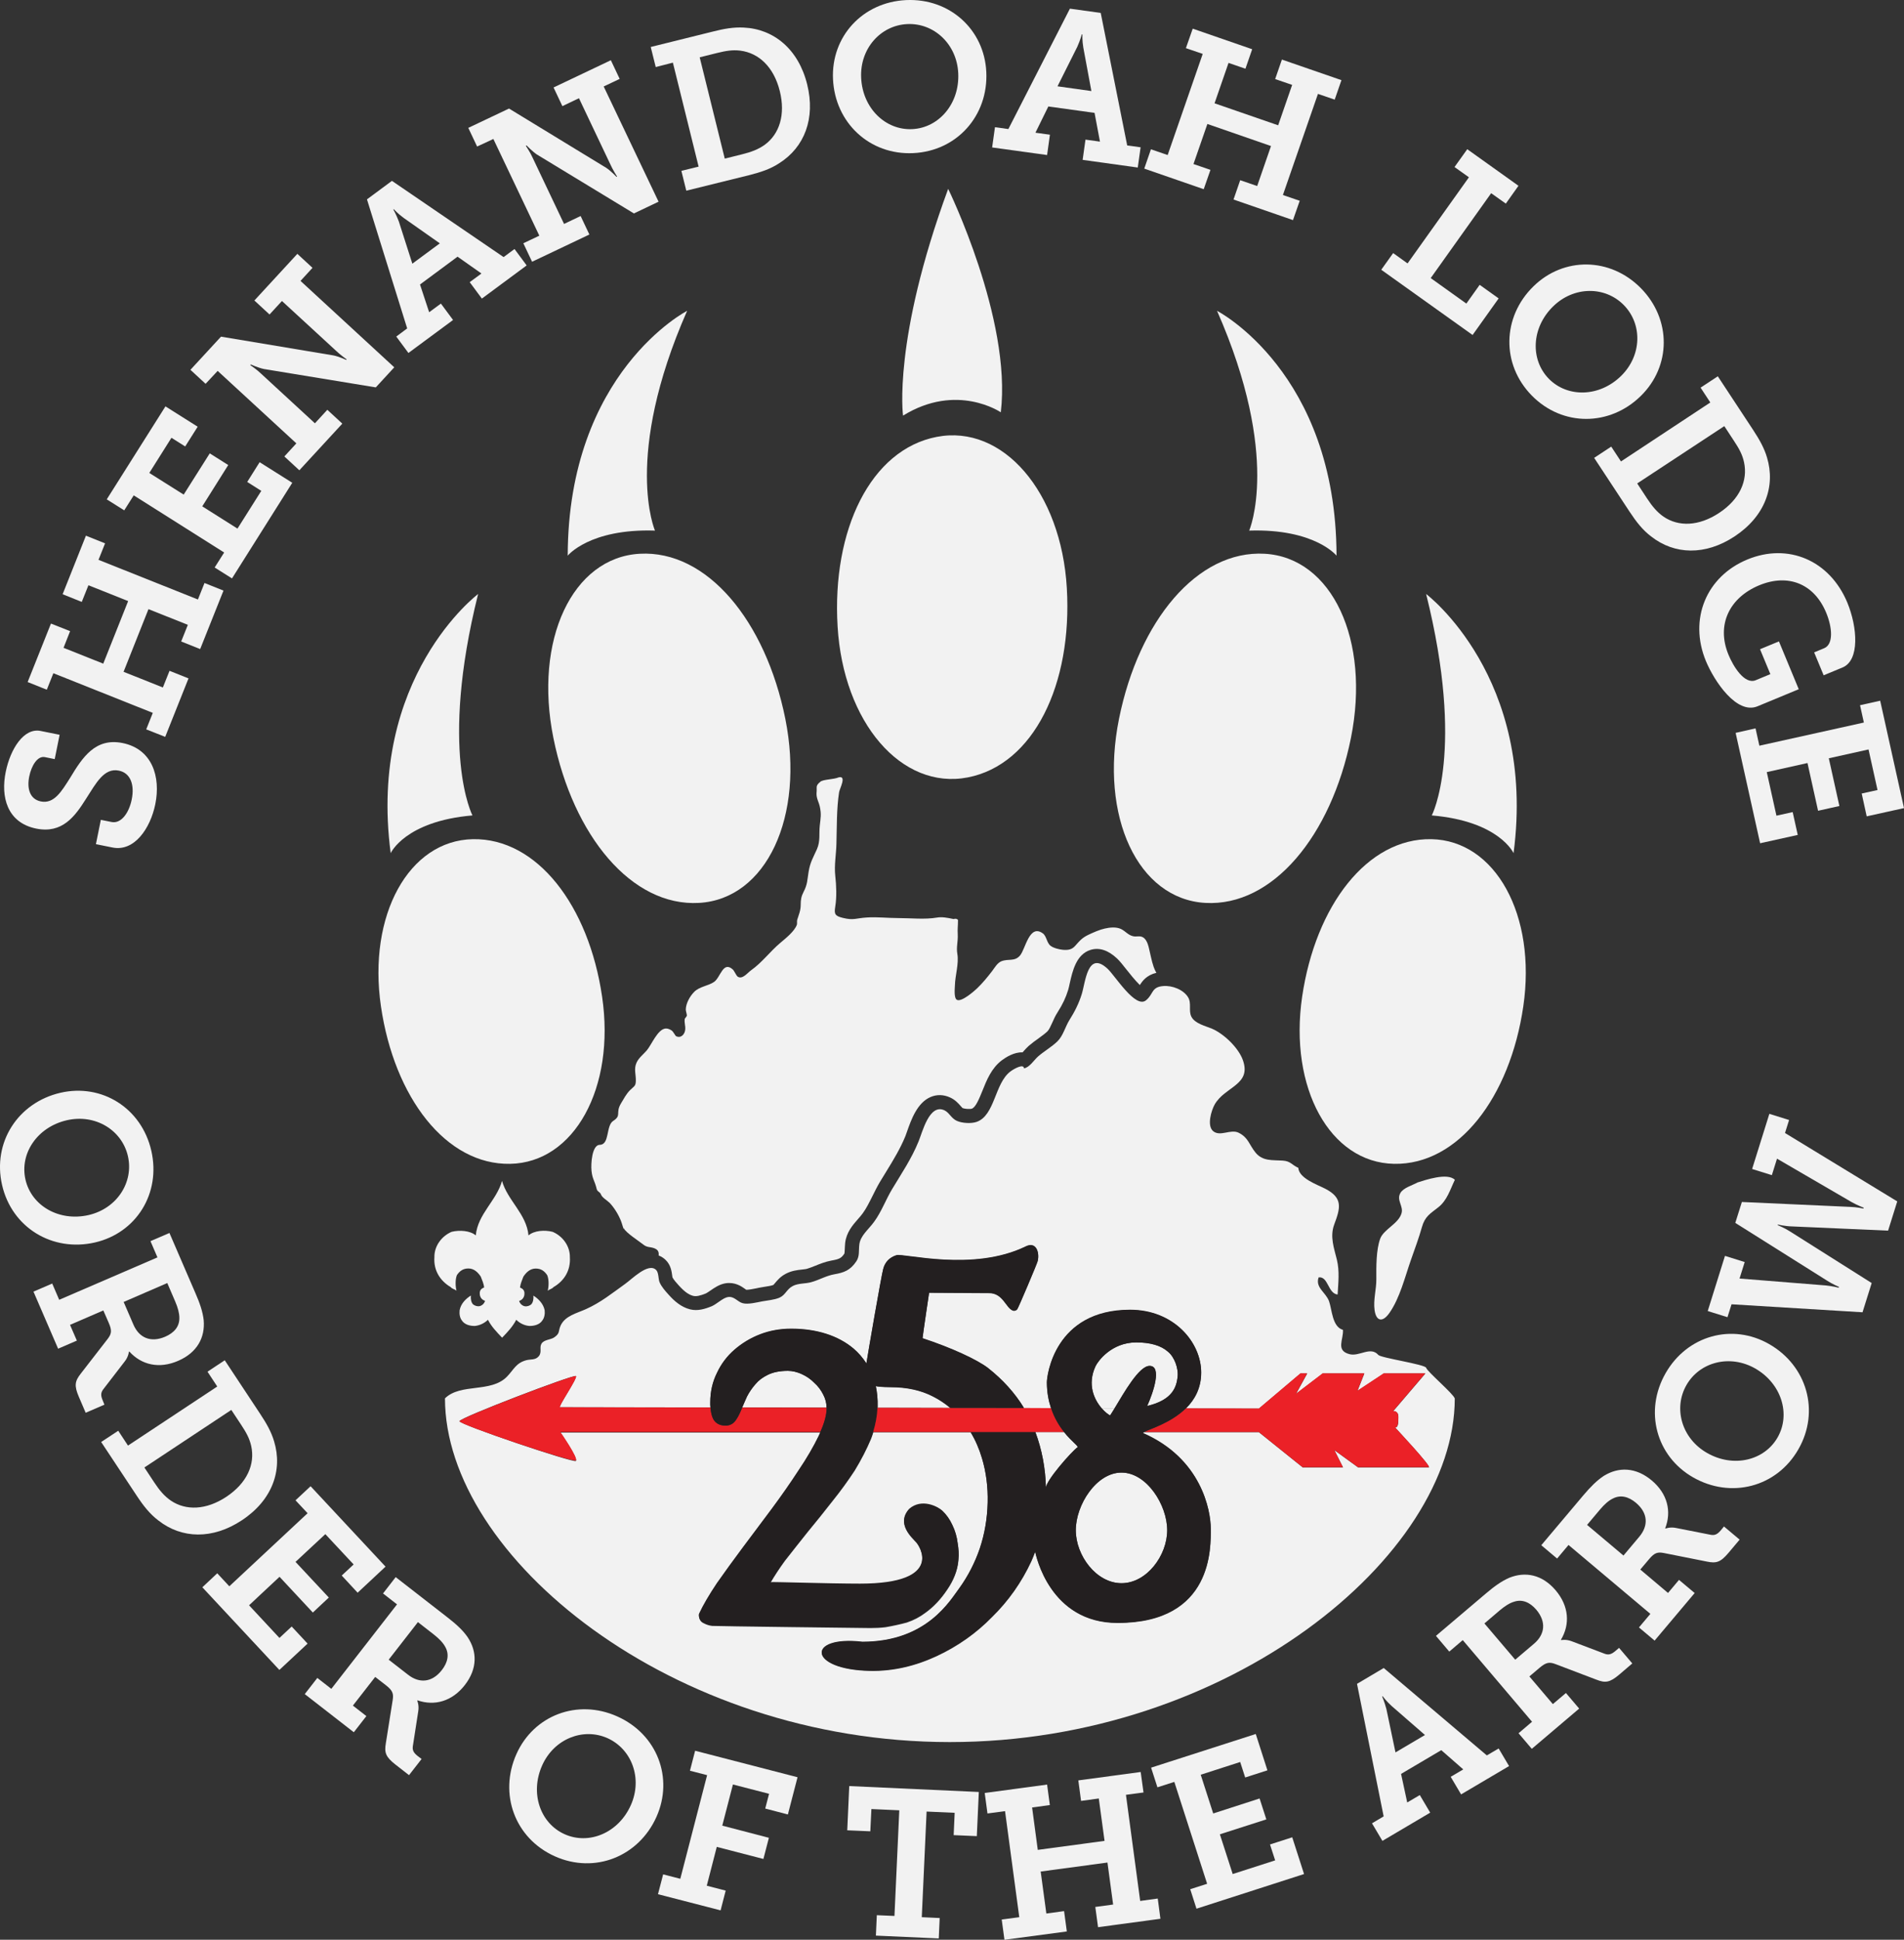 <?xml version="1.0" encoding="utf-8"?>
<!-- Generator: Adobe Illustrator 27.2.0, SVG Export Plug-In . SVG Version: 6.00 Build 0)  -->
<svg version="1.1" id="Layer_1" xmlns="http://www.w3.org/2000/svg" xmlns:xlink="http://www.w3.org/1999/xlink" x="0px" y="0px"
	 viewBox="0 0 228.66 232.84" style="enable-background:new 0 0 228.66 232.84;" xml:space="preserve">
<rect x="0" y="0" width="228.66" height="232.84" fill="#333333" stroke="none"/>
<style type="text/css">
	.st0{fill:#F2F2F2;}
	.st1{fill:#F2F2F2;stroke:#000000;stroke-width:0;stroke-linecap:round;stroke-linejoin:round;}
	.st2{fill:#EB2127;}
	.st3{fill:#231F20;}
</style>
<g>
	<path class="st0" d="M4.35,99.46c3.12,0.63,4.64-1.44,5.99-3.59c1.19-1.85,2.16-3.73,3.93-3.37c1.4,0.28,1.91,1.69,1.55,3.46
		c-0.33,1.64-1.28,2.93-2.41,2.71l-1.3-0.26l-0.59,2.92l1.99,0.4c2.63,0.53,4.55-2.3,5.14-5.2c0.67-3.29-0.37-6.62-3.93-7.34
		c-3.27-0.66-4.82,1.73-6.28,4.15c-1.06,1.68-1.95,3.18-3.54,2.86c-1.33-0.27-1.68-1.57-1.39-2.99c0.26-1.3,0.99-2.51,1.88-2.33
		l1.18,0.24l0.59-2.92l-2.28-0.46c-2.01-0.41-3.63,2.15-4.19,4.9C0.07,95.63,0.84,98.75,4.35,99.46z"/>
	<polygon class="st0" points="6.41,80.81 18.35,85.57 17.56,87.55 19.84,88.45 22.64,81.43 20.36,80.52 19.56,82.52 14.84,80.64 
		17.83,73.12 22.56,75 21.76,77 24.04,77.91 26.84,70.89 24.56,69.98 23.77,71.96 11.83,67.2 12.62,65.22 10.32,64.3 7.52,71.33 
		9.82,72.25 10.62,70.25 15.39,72.15 12.4,79.66 7.63,77.76 8.42,75.76 6.12,74.85 3.32,81.87 5.62,82.79 	"/>
	<polygon class="st0" points="16.06,59.46 26.92,66.32 25.78,68.12 27.86,69.43 35.1,57.95 31.18,55.48 29.69,57.85 31.38,58.92 
		28.52,63.45 24.29,60.78 27.41,55.82 25.19,54.42 22.06,59.37 17.93,56.77 20.59,52.55 22.24,53.59 23.74,51.22 19.87,48.78 
		12.82,59.94 14.92,61.26 	"/>
	<path class="st0" d="M26.14,44.52l9.45,8.7l-1.44,1.57l1.8,1.66l5.16-5.6l-1.8-1.66l-1.49,1.62l-6.47-5.96
		c-0.46-0.46-1.3-1.03-1.3-1.03l0.07-0.07c0,0,0.87,0.39,1.55,0.54l13.46,2.21l2.22-2.41L36.09,33.72l1.44-1.57l-1.82-1.68
		l-5.16,5.6l1.82,1.68l1.49-1.62l6.47,5.95c0.46,0.46,1.3,1.06,1.3,1.06l-0.05,0.06c0,0-0.89-0.41-1.55-0.54l-13.49-2.25l-3.67,3.98
		l1.82,1.68L26.14,44.52z"/>
	<path class="st0" d="M47.59,40.4l1.46,1.97l5.36-3.96l-1.46-1.97l-1.41,1.04l-1.1-3.33l4.51-3.34l2.87,2.02l-1.41,1.04l1.46,1.97
		l5.38-3.98l-1.46-1.97l-1.31,0.97l-13.41-9.15l-3,2.22l4.83,15.49L47.59,40.4z M47.9,26.59c-0.32-0.85-0.66-1.44-0.66-1.44
		l0.06-0.04c0,0,0.44,0.51,1.18,1.05l4.34,3.05l-3.3,2.44L47.9,26.59z"/>
	<path class="st0" d="M59.25,16.68l5.52,11.61l-1.92,0.91l1.05,2.22l6.88-3.27l-1.05-2.22l-1.99,0.95l-3.77-7.94
		c-0.26-0.6-0.82-1.44-0.82-1.44l0.09-0.04c0,0,0.66,0.69,1.23,1.08l11.66,7.08l2.96-1.41L72.5,10.38l1.92-0.91l-1.06-2.24
		l-6.88,3.27l1.06,2.24l1.99-0.95l3.77,7.94c0.26,0.6,0.81,1.47,0.81,1.47l-0.07,0.03c0,0-0.67-0.71-1.23-1.08l-11.68-7.12
		l-4.89,2.32l1.06,2.24L59.25,16.68z"/>
	<path class="st0" d="M80.81,7.52L83.9,20l-2.07,0.51l0.59,2.38l7.49-1.85c1.43-0.36,2.63-0.75,3.69-1.46
		c3.01-1.91,4.35-5.36,3.34-9.44c-1.05-4.25-4.03-6.67-7.63-6.83c-1.2-0.06-2.32,0.13-3.7,0.48l-7.46,1.85l0.6,2.41L80.81,7.52z
		 M86.12,6.36c1.02-0.25,1.84-0.4,2.79-0.28c2.21,0.28,4.02,1.95,4.74,4.86c0.7,2.82-0.04,5.15-1.81,6.44
		c-0.77,0.55-1.62,0.87-2.71,1.14l-2.09,0.52L84.03,6.88L86.12,6.36z"/>
	<path class="st0" d="M109.68,18.38c5.26-0.25,9.02-4.51,8.77-9.74c-0.24-5.08-4.38-8.87-9.63-8.63c-5.26,0.25-9.02,4.41-8.78,9.49
		C100.28,14.73,104.43,18.63,109.68,18.38z M108.96,2.89c3.2-0.15,5.96,2.4,6.12,5.91c0.17,3.65-2.33,6.55-5.53,6.7
		c-3.2,0.15-5.96-2.5-6.13-6.16C103.25,5.84,105.75,3.04,108.96,2.89z"/>
	<path class="st0" d="M126.09,16.17l-1.74-0.24l1.55-3.15l5.55,0.77L132.1,17l-1.74-0.24l-0.34,2.43l6.62,0.92l0.34-2.43l-1.61-0.22
		l-3.18-15.91l-3.7-0.51l-7.39,14.45l-1.61-0.22l-0.34,2.43l6.6,0.91L126.09,16.17z M129.38,5.61c0.37-0.83,0.54-1.49,0.54-1.49
		l0.07,0.01c0,0-0.04,0.68,0.11,1.58l0.97,5.22L127,10.36L129.38,5.61z"/>
	<polygon class="st0" points="145.37,20.39 143.33,19.69 145,14.88 152.64,17.53 150.98,22.33 148.94,21.63 148.14,23.95 
		155.28,26.42 156.09,24.1 154.07,23.41 158.28,11.27 160.29,11.96 161.1,9.62 153.95,7.15 153.14,9.49 155.18,10.19 153.5,15.04 
		145.86,12.4 147.54,7.55 149.57,8.25 150.38,5.91 143.24,3.44 142.42,5.78 144.44,6.47 140.23,18.61 138.22,17.92 137.42,20.24 
		144.56,22.71 	"/>
	<polygon class="st0" points="179.98,35.82 177.7,34.19 176.1,36.44 171.82,33.38 179.08,23.19 180.84,24.44 182.36,22.3 
		176.21,17.91 174.68,20.05 176.41,21.28 169.04,31.62 167.31,30.38 165.88,32.38 176.85,40.21 	"/>
	<path class="st0" d="M183.96,47.48c3.69,3.75,9.37,3.71,13.1,0.04c3.63-3.56,3.69-9.17,0.01-12.92c-3.69-3.75-9.3-3.78-12.92-0.22
		C180.41,38.04,180.27,43.72,183.96,47.48z M186.51,36.79c2.5-2.46,6.25-2.46,8.5-0.17c2.25,2.29,2.18,6.04-0.32,8.5
		c-2.61,2.56-6.43,2.63-8.68,0.35C183.76,43.17,183.9,39.35,186.51,36.79z"/>
	<path class="st0" d="M194.67,55.39l-1.17-1.78l-2.05,1.35l4.24,6.44c0.81,1.23,1.58,2.22,2.6,2.99c2.8,2.2,6.5,2.32,10.02,0
		c3.66-2.41,4.94-6.01,3.9-9.47c-0.34-1.15-0.9-2.14-1.68-3.33l-4.23-6.42l-2.07,1.36l1.17,1.78L194.67,55.39z M207.08,51.15
		l1.18,1.8c0.58,0.88,0.99,1.6,1.19,2.54c0.47,2.18-0.5,4.44-3.01,6.09c-2.43,1.6-4.86,1.67-6.67,0.43
		c-0.77-0.54-1.35-1.24-1.97-2.18l-1.18-1.8L207.08,51.15z"/>
	<path class="st0" d="M204.87,79.35c1.01,2.43,3.7,6.46,6.2,5.43l4.95-2.05l-2.38-5.74l-2.27,0.94l1.24,2.99l-1.76,0.73
		c-1.37,0.56-2.73-1.74-3.27-3.06c-1.5-3.63,0.16-6.87,3.68-8.33c3.49-1.45,6.62-0.19,8.06,3.3c0.73,1.76,0.89,3.78-0.25,4.25
		l-1.2,0.5l1.14,2.75l2.27-0.94c2.08-0.86,1.79-4.83,0.58-7.77c-2.12-5.11-7.13-7.21-12.01-5.19
		C204.94,69.18,202.78,74.3,204.87,79.35z"/>
	<polygon class="st0" points="211.29,89.51 210.83,87.43 208.44,87.97 211.38,101.22 215.9,100.22 215.29,97.48 213.34,97.91 
		212.18,92.68 217.07,91.59 218.34,97.32 220.9,96.75 219.63,91.02 224.4,89.96 225.48,94.83 223.58,95.25 224.18,97.99 228.66,97 
		225.8,84.11 223.38,84.65 223.84,86.73 	"/>
	<path class="st0" d="M11.4,149.14c4.96-1.14,7.95-5.89,6.77-11.02c-1.18-5.13-5.95-8.09-10.91-6.95c-5.1,1.18-8.19,5.95-7.01,11.08
		C1.43,147.37,6.3,150.31,11.4,149.14z M3.06,141.6c-0.72-3.12,1.4-6.31,4.96-7.13c3.42-0.79,6.62,1.17,7.34,4.3
		c0.72,3.12-1.3,6.29-4.72,7.08C7.08,146.66,3.78,144.73,3.06,141.6z"/>
	<path class="st0" d="M12.34,168.11c-0.24-0.55-0.26-0.92,0.05-1.33l2.59-3.36c0.46-0.58,0.5-1.17,0.5-1.17l0.05-0.02
		c1.46,1.61,3.58,2.11,5.86,1.12c2.3-0.99,3.26-2.82,3.07-4.9c-0.12-1.04-0.48-2.06-1-3.25l-3.11-7.2l-2.28,0.98l0.84,1.95
		l-11.8,5.09l-0.84-1.95l-2.25,0.97l2.96,6.85l2.25-0.97l-0.82-1.89l4-1.73l0.65,1.49c0.41,0.94,0.33,1.33-0.14,1.94l-3.21,4.14
		c-0.72,0.91-0.82,1.45-0.24,2.8l0.82,1.91l2.25-0.97L12.34,168.11z M20.09,154.01l0.95,2.21c0.33,0.76,0.5,1.42,0.5,1.97
		c0.02,1.06-0.64,1.8-1.7,2.26c-1.75,0.75-3.14,0.13-3.82-1.46l-1.17-2.71L20.09,154.01z"/>
	<path class="st0" d="M32.92,173.02c-0.34-1.15-0.9-2.14-1.69-3.33l-4.24-6.41l-2.07,1.37l1.17,1.78l-10.72,7.09l-1.17-1.78
		l-2.05,1.35l4.26,6.43c0.81,1.23,1.59,2.22,2.61,2.99c2.8,2.2,6.51,2.3,10.02-0.02C32.7,180.08,33.97,176.47,32.92,173.02z
		 M27.18,179.67c-2.42,1.6-4.86,1.68-6.67,0.45c-0.78-0.54-1.36-1.23-1.98-2.17l-1.19-1.8l10.44-6.91l1.19,1.8
		c0.58,0.88,0.99,1.59,1.2,2.54C30.65,175.75,29.68,178.01,27.18,179.67z"/>
	<polygon class="st0" points="35.03,195.24 33.56,196.61 29.91,192.69 33.57,189.27 37.57,193.56 39.49,191.76 35.49,187.48 
		39.07,184.15 42.47,187.79 41.04,189.12 42.95,191.18 46.3,188.05 37.3,178.4 35.49,180.09 36.94,181.64 27.54,190.41 
		26.09,188.85 24.3,190.53 33.55,200.45 36.94,197.29 	"/>
	<path class="st0" d="M53.71,194.12l-6.19-4.81L46,191.27l1.68,1.31l-7.89,10.14l-1.68-1.31l-1.51,1.94l5.89,4.58l1.51-1.94
		l-1.62-1.26l2.68-3.44l1.29,1c0.81,0.63,0.93,1.01,0.81,1.77l-0.82,5.17c-0.2,1.15-0.02,1.66,1.14,2.57l1.64,1.28l1.51-1.94
		l-0.46-0.35c-0.47-0.37-0.67-0.68-0.59-1.19l0.65-4.19c0.12-0.73-0.12-1.27-0.12-1.27l0.03-0.04c2.05,0.71,4.16,0.12,5.68-1.83
		c1.54-1.98,1.49-4.04,0.33-5.77C55.55,195.64,54.74,194.92,53.71,194.12z M53.06,200.47c-1.17,1.5-2.69,1.62-4.05,0.56l-2.33-1.81
		l3.51-4.51l1.9,1.48c0.65,0.51,1.12,1,1.38,1.49C53.99,198.59,53.77,199.56,53.06,200.47z"/>
	<path class="st0" d="M74.13,206.03c-4.8-2.15-10.04-0.12-12.11,4.52c-2.14,4.78-0.19,10.12,4.61,12.27
		c4.8,2.15,10.08,0.03,12.21-4.74C80.92,213.42,78.93,208.17,74.13,206.03z M75.76,216.68c-1.49,3.34-5.03,4.8-7.95,3.49
		c-2.93-1.31-4.19-4.92-2.7-8.26c1.43-3.2,4.93-4.57,7.85-3.27C75.88,209.96,77.19,213.48,75.76,216.68z"/>
	<polygon class="st0" points="82.86,212.55 84.92,213.08 81.7,225.52 79.64,224.99 79.02,227.37 86.54,229.31 87.15,226.94 
		84.88,226.35 86.08,221.69 91.68,223.14 92.34,220.6 86.74,219.14 88.02,214.2 92.36,215.32 91.9,217.09 94.62,217.8 95.78,213.33 
		83.48,210.15 	"/>
	<polygon class="st0" points="101.75,219.7 104.52,219.82 104.65,217.15 108,217.3 107.42,229.98 105.3,229.89 105.19,232.34 
		112.74,232.68 112.85,230.23 110.7,230.13 111.28,217.45 114.65,217.6 114.53,220.28 117.31,220.4 117.55,215.1 101.99,214.39 	"/>
	<polygon class="st0" points="136.93,228.18 135.22,215.44 137.33,215.16 136.99,212.7 129.5,213.71 129.83,216.17 131.96,215.88 
		132.65,220.97 124.63,222.05 123.95,216.96 126.08,216.67 125.75,214.21 118.26,215.22 118.59,217.68 120.7,217.4 122.41,230.13 
		120.3,230.41 120.63,232.84 128.12,231.84 127.79,229.4 125.66,229.69 124.98,224.65 133,223.57 133.68,228.61 131.54,228.9 
		131.87,231.33 139.36,230.32 139.04,227.89 	"/>
	<polygon class="st0" points="152.52,221.4 153.14,223.31 148.04,224.95 146.5,220.18 152.08,218.39 151.27,215.88 145.7,217.68 
		144.2,213.03 148.94,211.5 149.54,213.36 152.21,212.5 150.81,208.14 138.24,212.18 139,214.54 141.03,213.89 144.97,226.12 
		142.94,226.77 143.69,229.11 156.61,224.95 155.19,220.54 	"/>
	<path class="st0" d="M178.56,210.71l-12.38-10.49l-3.21,1.9l3.2,15.91l-1.4,0.83l1.25,2.11l5.74-3.39l-1.25-2.11l-1.51,0.89
		l-0.74-3.43l4.83-2.85l2.64,2.31l-1.51,0.89l1.25,2.11l5.76-3.4l-1.25-2.11L178.56,210.71z M167.59,210.35l-1.09-5.2
		c-0.23-0.88-0.51-1.5-0.51-1.5l0.07-0.04c0,0,0.39,0.56,1.07,1.17l4,3.48L167.59,210.35z"/>
	<path class="st0" d="M194.01,198.17c-0.46,0.39-0.81,0.52-1.29,0.34l-3.96-1.5c-0.69-0.27-1.27-0.14-1.27-0.14l-0.03-0.04
		c1.11-1.86,0.97-4.04-0.63-5.93c-1.62-1.91-3.65-2.29-5.58-1.51c-0.96,0.42-1.83,1.06-2.82,1.9l-5.98,5.07l1.6,1.89l1.62-1.38
		l8.32,9.8l-1.62,1.38l1.59,1.87l5.69-4.83l-1.59-1.87l-1.57,1.33l-2.82-3.32l1.24-1.05c0.78-0.66,1.18-0.7,1.9-0.43l4.89,1.86
		c1.09,0.43,1.62,0.36,2.75-0.59l1.58-1.35l-1.59-1.87L194.01,198.17z M184.22,197.31l-2.25,1.91l-3.7-4.35l1.83-1.56
		c0.63-0.53,1.21-0.9,1.74-1.05c1-0.33,1.91,0.09,2.66,0.96C185.73,194.68,185.54,196.19,184.22,197.31z"/>
	<path class="st0" d="M206.67,183.68c-0.39,0.46-0.71,0.65-1.22,0.55l-4.16-0.82c-0.72-0.15-1.27,0.07-1.27,0.07l-0.04-0.03
		c0.79-2.02,0.28-4.15-1.61-5.74c-1.92-1.61-3.98-1.65-5.75-0.56c-0.87,0.57-1.63,1.35-2.47,2.34l-5.05,5.99l1.9,1.6l1.37-1.63
		l9.83,8.27l-1.37,1.63l1.88,1.58l4.81-5.71l-1.88-1.58l-1.32,1.57l-3.33-2.81l1.05-1.24c0.66-0.79,1.04-0.89,1.8-0.74l5.13,1.02
		c1.14,0.24,1.66,0.09,2.61-1.04l1.34-1.59l-1.88-1.58L206.67,183.68z M196.87,184.46l-1.9,2.26l-4.37-3.68l1.55-1.84
		c0.53-0.63,1.04-1.08,1.54-1.32c0.94-0.49,1.9-0.23,2.78,0.51C197.93,181.62,197.98,183.14,196.87,184.46z"/>
	<path class="st0" d="M212.47,161.34c-4.41-2.53-9.83-1.07-12.44,3.49c-2.61,4.56-1.12,9.97,3.29,12.5
		c4.54,2.6,10.05,1.2,12.66-3.37C218.59,169.4,217.01,163.94,212.47,161.34z M213.48,172.54c-1.59,2.78-5.31,3.68-8.48,1.86
		c-3.04-1.74-4.06-5.35-2.47-8.14c1.59-2.78,5.22-3.73,8.27-1.99C213.96,166.09,215.07,169.76,213.48,172.54z"/>
	<path class="st0" d="M214.86,134.44l-2.37-0.74l-2.07,6.62l2.37,0.74l0.62-1.98l8.99,5.23c0.65,0.36,1.42,0.66,1.42,0.66l-0.03,0.1
		c0,0-0.81-0.18-1.56-0.2l-13.04-0.59l-0.79,2.51l11.05,6.95c0.63,0.41,1.4,0.73,1.4,0.73l-0.03,0.1c0,0-0.8-0.2-1.54-0.27
		l-10.37-0.83l0.62-1.98l-2.37-0.74l-2.07,6.62l2.37,0.74l0.49-1.55l15.73,0.96l1.1-3.51l-9.82-6.2c-0.63-0.41-1.47-0.75-1.47-0.75
		l0.02-0.07c0,0,0.88,0.2,1.64,0.22l11.6,0.51l1.1-3.51L214.37,136L214.86,134.44z"/>
	<path class="st0" d="M114.07,209.11c33.49,0,60.64-22.32,60.64-41.24c-0.16-0.57-3.26-3.18-3.44-3.69
		c-0.14-0.41-5.43-1.18-5.74-1.54c-0.95-1.08-2.28,0.24-3.49-0.1c-1.66-0.45-0.67-1.76-0.76-2.91c-1.3-0.37-1.31-2.45-1.67-3.44
		c-0.39-1.07-1.68-1.63-1.25-2.86c1.17-0.15,1.1,1.93,2.28,2.06c0.08-1.43,0.25-2.79-0.09-4.19c-0.33-1.36-0.86-2.75-0.32-4.21
		c0.73-1.96,1.11-3.19-1.11-4.32c-0.94-0.48-3.12-1.23-3.2-2.49c-0.81-0.36-0.91-0.81-1.89-0.87c-1.24-0.08-2.38,0.09-3.24-0.95
		c-0.78-0.95-0.85-1.8-2.03-2.39c-0.96-0.48-2.2,0.5-3.05-0.18c-0.8-0.64-0.24-2.49,0.17-3.22c1.23-2.16,4.43-2.33,3.39-5.3
		c-0.51-1.47-2.25-3.15-3.69-3.78c-0.8-0.34-2.07-0.61-2.5-1.45c-0.37-0.73,0.05-1.61-0.4-2.34c-0.56-0.92-1.93-1.43-2.97-1.34
		c-1.46,0.11-1.16,0.96-2.08,1.71c-1.26,1.04-3.69-2.92-4.61-3.78c-2.41-2.25-2.66,1.61-3.11,3.05c-0.35,1.12-0.84,2.09-1.46,3.07
		c-0.53,0.84-0.76,1.91-1.47,2.6c-0.66,0.64-1.6,1.18-2.3,1.79c-0.5,0.44-1.04,1.33-1.7,1.44c-0.04-0.61-1.23,0.07-1.63,0.37
		c-1.91,1.43-1.85,5.3-4.08,6.06c-0.66,0.22-1.72,0.15-2.34-0.12c-0.68-0.29-0.92-1-1.52-1.28c-1.8-0.81-2.62,2.59-3.09,3.73
		c-0.85,2.09-2.03,3.82-3.19,5.75c-0.77,1.29-1.26,2.68-2.14,3.89c-0.72,0.99-1.66,1.67-1.79,2.75c-0.09,0.79,0.05,1.38-0.35,2
		c-0.73,1.1-1.5,1.37-2.66,1.57c-0.99,0.18-1.81,0.68-2.75,0.94c-0.73,0.21-1.56,0.11-2.24,0.47c-0.73,0.38-0.87,1.09-1.6,1.4
		c-0.58,0.25-1.46,0.33-2.07,0.44c-0.64,0.12-1.68,0.39-2.33,0.22c-0.63-0.16-1.01-0.86-1.78-0.74c-0.59,0.09-1.35,0.85-1.94,1.1
		c-0.83,0.34-1.7,0.6-2.59,0.38c-1.07-0.26-1.91-1-2.57-1.74c-0.41-0.45-0.87-0.96-1.11-1.52c-0.16-0.39-0.09-1.16-0.42-1.48
		c-0.94-0.91-2.91,1.12-3.71,1.68c-1.58,1.13-2.93,2.23-4.71,3.03c-1.11,0.5-2.5,0.8-3.04,1.97c-0.31,0.68-0.04,0.92-0.77,1.42
		c-0.43,0.3-1.23,0.26-1.53,0.76c-0.28,0.46,0.09,1.01-0.33,1.51c-0.41,0.48-0.94,0.33-1.48,0.47c-1.26,0.33-1.51,1.13-2.34,1.98
		c-1.93,1.97-5.55,0.75-7.44,2.6C53.44,186.79,80.59,209.11,114.07,209.11z M55.18,170.59c0-0.41,13.75-5.65,13.98-5.42
		c0.23,0.23-2.2,3.74-1.91,3.74c0.09,0,7.59,0.01,18.07,0.03c-0.02-0.2-0.04-0.4-0.02-0.6c0-1.26,0.27-2.46,0.81-3.53
		c0.49-1.06,1.2-1.99,2.08-2.76c0.92-0.8,1.97-1.44,3.12-1.87c1.15-0.44,2.39-0.66,3.7-0.66c1.51,0,2.92,0.2,4.18,0.6
		c1.27,0.4,2.38,1,3.3,1.77c0.6,0.5,1.12,1.11,1.56,1.79c0.2-1.25,1.81-10.59,2.02-11.33c0.2-0.81,0.75-1.39,1.58-1.65
		c0.85-0.28,9.2,2.04,15.54-1.06c1.28-0.63,1.67,0.77,1.43,1.75c-0.08,0.34-2.27,5.5-2.44,5.76c-0.12,0.18-0.36,0.25-0.56,0.17
		c-0.83-0.33-1.17-2.09-2.83-2.09c-1.71,0-4.77-0.04-7.21-0.04c0,0-0.77,5.17-0.79,5.47c3.51,1.16,6.54,2.56,7.86,3.57
		c1.78,1.39,3.23,3,4.32,4.79c1.1,0,2.18,0,3.25,0.01c-0.29-0.88-0.49-1.9-0.49-3.09c0-0.71,0.88-8.69,10-8.69
		c5.25,0,8.53,3.89,8.53,7.52c0,1.89-0.79,3.27-1.83,4.3c5.39,0.01,8.76,0.02,8.76,0.02l4.99-4.22h0.81l-1.34,2.44l3.2-2.44h5
		l-0.82,2.08l3.15-2.08h5l-3.87,4.53c0,0,0.63-0.1,0.63,0.69s-0.04,1.27-0.39,1.27c0,0,4.48,4.78,4.04,4.78c-0.58,0-8.49,0-8.49,0
		l-2.85-2.07l1.04,2.07h-4.84l-5.27-4.23h-13.74c-0.09,0.05-0.17,0.1-0.18,0.13c7.04,3.06,8.15,9.31,8.15,11.47
		c0,2.16,0.33,11.31-11.19,11.31c-8.15,0-9.8-8.14-9.9-8.54c-0.14,0.38-0.29,0.76-0.46,1.14c-1.17,2.53-2.76,4.77-4.71,6.68
		c-1.9,1.95-4.14,3.53-6.66,4.7c-2.53,1.18-5.22,1.83-8.01,1.77c-7.48-0.15-7.64-4.25-0.9-3.47c7.81,0,10.59-5.08,11.67-6.48
		c1.03-1.44,1.85-3.04,2.43-4.74c0.58-1.74,0.89-3.6,0.94-5.5c0.04-1.87-0.19-3.66-0.68-5.31c-0.34-1.15-0.8-2.2-1.37-3.14h-8.24v0
		h-3.45c-0.08,0.26-0.17,0.53-0.27,0.79c-0.53,1.26-1.19,2.54-1.97,3.82c-0.82,1.25-1.72,2.49-2.69,3.69
		c-0.97,1.24-1.96,2.48-2.94,3.66c-0.95,1.19-1.88,2.36-2.76,3.49c-0.64,0.88-1.21,1.75-1.71,2.6c0.26-0.05,6.99,0.18,10.75,0.18
		c10.26,0,7.1-4.66,6.73-5.02c-0.48-0.55-2.43-2.2-0.81-3.97c1.51-1.28,3.4-0.28,3.96,0.22c0.5,0.48,0.9,1.05,1.21,1.71
		c0.33,0.68,0.54,1.4,0.63,2.14c0.12,0.73,0.15,1.39,0.1,1.96l-0.02,0.23c-0.12,1.13-0.56,2.26-1.31,3.36
		c-0.78,1.18-1.68,2.13-2.66,2.82c-0.64,0.49-1.39,0.88-2.22,1.16c-0.85,0.23-1.7,0.41-2.56,0.56c-0.61,0.07-1.2,0.1-1.79,0.1
		c-0.31,0-18.67-0.22-19.03-0.26c-0.35-0.04-0.68-0.15-0.99-0.31c-0.19-0.08-0.59-0.33-0.59-0.96c0-0.05,0.01-0.1,0.03-0.15
		c0.48-1.03,1.2-2.26,2.13-3.65c0.96-1.38,2.01-2.82,3.12-4.3c1.15-1.52,2.31-3.07,3.49-4.66c1.17-1.56,2.24-3.11,3.2-4.59
		c0.99-1.47,1.8-2.86,2.42-4.14c0.08-0.16,0.13-0.3,0.2-0.45H67.3c0,0,2.15,3.09,1.86,3.41C68.87,175.62,55.18,171,55.18,170.59z"/>
	<path class="st0" d="M54.13,154.5c0.16,0.21,0.45,0.24,0.69,0.42c-0.13-0.51-0.16-1.33,0.05-1.86c0.32-0.47,0.72-0.8,1.38-0.8
		c0.69,0,1.16,0.48,1.49,0.98c0.16,0.45,0.35,0.8,0.4,1.3c-0.28,0.11-0.57,0.3-0.52,0.79c0.03,0.67,0.63,0.81,0.63,0.81
		c-0.08,0.32-0.34,0.56-0.64,0.64c-0.32,0.06-0.58-0.05-0.8-0.21c-0.24-0.26-0.29-0.66-0.26-1.06c-0.64,0.4-1.2,0.98-1.35,1.76
		c-0.05,0.45,0.02,0.9,0.26,1.22c0.32,0.51,0.98,0.68,1.57,0.67c0.61-0.06,1.17-0.35,1.57-0.74c0.42,0.82,1.04,1.46,1.7,2.15
		c0.67-0.69,1.27-1.33,1.7-2.15c0.4,0.4,0.96,0.69,1.57,0.74c0.59,0.01,1.25-0.16,1.57-0.67c0.24-0.32,0.32-0.77,0.27-1.22
		c-0.16-0.77-0.72-1.35-1.35-1.75c0.03,0.4-0.03,0.8-0.27,1.06c-0.21,0.16-0.48,0.27-0.8,0.21c-0.3-0.08-0.56-0.32-0.64-0.64
		c0,0,0.6-0.14,0.63-0.81c0.05-0.48-0.25-0.68-0.53-0.79c0.06-0.5,0.24-0.85,0.4-1.3c0.33-0.5,0.8-0.98,1.49-0.98
		c0.66,0,1.06,0.32,1.38,0.8c0.22,0.53,0.19,1.36,0.06,1.86c0.24-0.19,0.53-0.22,0.69-0.43c1.28-0.74,2.07-1.99,1.97-3.59
		c0.02-1.35-0.88-2.55-2.08-3.05c-0.95-0.24-2.2-0.16-2.89,0.43c-0.24-2.58-2.51-4.18-3.18-6.54c-0.66,2.37-2.91,3.97-3.15,6.54
		c-0.69-0.58-1.94-0.66-2.9-0.43c-1.19,0.51-2.1,1.7-2.07,3.06C52.06,152.5,52.86,153.75,54.13,154.5z"/>
	<path class="st0" d="M100.59,75.18c0.68,11.55,7.68,19.67,15.62,18.14c7.94-1.53,12.59-11.19,11.91-22.74
		c-0.68-11.55-7.68-19.67-15.62-18.14C104.55,53.97,99.9,63.63,100.59,75.18z"/>
	<path class="st0" d="M120.19,49.49c1.33-11.19-6.32-26.82-6.32-26.82c-6.68,18.15-5.42,27.22-5.42,27.22
		C114.92,45.89,120.19,49.49,120.19,49.49z"/>
	<path class="st0" d="M151.88,66.47c-8.09-0.46-15.12,8.05-17.49,19.8c-2.37,11.75,2.27,21.65,10.36,22.11
		c8.09,0.46,15.12-8.05,17.49-19.8C164.6,76.83,159.97,66.93,151.88,66.47z"/>
	<path class="st0" d="M167.42,139.7c7.7,0.15,13.92-7.97,15.52-18.9c1.6-10.94-3.34-19.92-11.04-20.07
		c-7.7-0.14-13.91,7.97-15.52,18.91C154.78,130.58,159.72,139.56,167.42,139.7z"/>
	<path class="st0" d="M160.51,66.7c-0.05-22.04-14.35-29.39-14.35-29.39c7.73,17.56,3.86,26.38,3.86,26.38
		C157.91,63.44,160.51,66.7,160.51,66.7z"/>
	<path class="st0" d="M181.77,102.41c2.78-21.13-10.5-31.11-10.5-31.11c4.71,18.85,0.68,26.58,0.68,26.58
		C180.06,98.57,181.77,102.41,181.77,102.41z"/>
	<path class="st0" d="M66.46,88.58c2.37,11.75,9.4,20.26,17.49,19.8c8.09-0.46,12.72-10.36,10.36-22.11
		c-2.37-11.75-9.4-20.26-17.49-19.8C68.73,66.93,64.09,76.83,66.46,88.58z"/>
	<path class="st0" d="M45.75,120.8c1.6,10.94,7.82,19.05,15.52,18.9c7.7-0.14,12.65-9.13,11.04-20.06
		c-1.6-10.94-7.81-19.05-15.52-18.91C49.09,100.88,44.15,109.86,45.75,120.8z"/>
	<path class="st0" d="M68.18,66.7c0,0,2.6-3.26,10.48-3.01c0,0-3.87-8.82,3.86-26.38C82.53,37.3,68.23,44.66,68.18,66.7z"/>
	<path class="st0" d="M46.92,102.41c0,0,1.72-3.84,9.82-4.53c0,0-4.03-7.73,0.68-26.58C57.42,71.3,44.14,81.28,46.92,102.41z"/>
	<path class="st1" d="M74.93,147.53c0,0.01,0,0.01,0.01,0.02"/>
	<path class="st0" d="M98.45,96.8c0.21,0.95,0.1,1.38,0,2.31c-0.11,0.99,0.09,1.84-0.34,2.82c-0.47,1.06-0.8,1.52-1,2.71
		c-0.17,1-0.12,1.49-0.61,2.43c-0.27,0.52-0.34,0.93-0.34,1.53c0,0.71-0.22,1.16-0.42,1.81c-0.05,0.18,0.01,0.44-0.04,0.59
		c-0.28,0.79-1.34,1.63-1.98,2.17c-1.26,1.06-2.19,2.36-3.52,3.3c-0.42,0.29-1.01,1.11-1.58,0.78c-0.21-0.12-0.41-0.7-0.63-0.89
		c-1.17-1.04-1.46,0.98-2.24,1.51c-0.72,0.49-1.75,0.54-2.39,1.2c-0.52,0.53-0.99,1.38-1,2.11c0,0.18,0.14,0.6,0.13,0.71
		c-0.03,0.19-0.24,0.3-0.26,0.45c-0.06,0.45,0.11,0.81,0.06,1.26c-0.06,0.58-0.53,1.06-1.09,0.78c-0.12-0.06-0.34-0.57-0.56-0.7
		c-0.21-0.13-0.46-0.24-0.71-0.22c-0.95,0.08-1.67,1.93-2.26,2.63c-0.41,0.48-0.97,0.89-1.23,1.48c-0.34,0.76-0.05,1.42-0.08,2.2
		c-0.02,0.63-0.22,0.61-0.71,1.1c-0.45,0.46-0.74,1.03-1.08,1.59c-0.69,1.17,0.12,1.41-0.93,2.09c-0.89,0.58-0.4,2.86-1.62,2.87
		c-0.91,0.01-1.08,2.24-0.98,3.14c0.11,1.01,0.37,1.12,0.62,2.16c0.08,0.34,0.4,0.34,0.51,0.65c0.14,0.39,0.75,0.72,1.05,1.02
		c0.55,0.58,1.07,1.43,1.36,2.18c0.11,0.27,0.19,0.63,0.32,0.94c0-0.02,0.02-0.04,0.03-0.06c0.19,0.49,1.88,1.58,2.3,1.92
		c0.5,0.41,0.82,0.26,1.36,0.47c0.47,0.19,0.55,0.47,0.51,0.86c0.39,0.15,0.67,0.37,0.83,0.53c0.63,0.6,0.73,1.38,0.8,1.9
		c0.01,0.06,0.02,0.14,0.03,0.2c0.14,0.28,0.48,0.66,0.76,0.97l0.02,0.02c0.64,0.71,1.18,1.1,1.71,1.23
		c0.36,0.09,0.83-0.01,1.54-0.3c0.09-0.04,0.33-0.21,0.5-0.32c0.52-0.36,1.11-0.77,1.84-0.89c1.14-0.18,1.92,0.37,2.34,0.67
		c0.05,0.03,0.11,0.08,0.15,0.11c0.27,0.01,0.88-0.11,1.18-0.17c0.14-0.03,0.26-0.05,0.38-0.08c0.19-0.04,0.39-0.07,0.58-0.1
		c0.37-0.06,0.88-0.13,1.12-0.23c0.04-0.04,0.13-0.15,0.2-0.23c0.26-0.31,0.64-0.78,1.3-1.12c0.69-0.36,1.38-0.44,1.94-0.5
		c0.24-0.03,0.48-0.05,0.63-0.1c0.3-0.09,0.62-0.22,0.95-0.35c0.57-0.23,1.21-0.49,1.96-0.63c0.96-0.17,1.19-0.3,1.55-0.84
		c0.02-0.06,0.03-0.3,0.04-0.47c0.01-0.22,0.02-0.5,0.05-0.81c0.15-1.28,0.92-2.15,1.53-2.85c0.21-0.24,0.41-0.46,0.58-0.7
		c0.44-0.6,0.78-1.3,1.15-2.03c0.28-0.56,0.56-1.14,0.91-1.73c0.25-0.41,0.5-0.82,0.74-1.21c0.88-1.43,1.71-2.79,2.33-4.31
		c0.05-0.13,0.13-0.34,0.2-0.56c0.48-1.36,1.2-3.43,2.82-4.12c0.75-0.32,1.55-0.3,2.33,0.05c0.62,0.28,1,0.71,1.28,1.03
		c0.08,0.09,0.18,0.2,0.23,0.25c0.29,0.11,0.9,0.14,1.11,0.07c0.47-0.16,0.89-1.21,1.27-2.14c0.51-1.28,1.09-2.73,2.34-3.67
		c0.45-0.34,1.47-1,2.49-0.95c0.04-0.05,0.08-0.09,0.11-0.13c0.2-0.22,0.4-0.45,0.64-0.66c0.37-0.32,0.77-0.61,1.15-0.88
		c0.41-0.3,0.8-0.58,1.08-0.85c0.2-0.2,0.38-0.6,0.58-1.04c0.17-0.39,0.37-0.83,0.64-1.25c0.6-0.94,0.99-1.76,1.27-2.68
		c0.06-0.18,0.12-0.48,0.19-0.79c0.33-1.47,0.78-3.49,2.5-4.02c1.04-0.32,2.11,0.03,3.18,1.03c0.32,0.3,0.67,0.74,1.11,1.3
		c0.36,0.46,1.09,1.37,1.63,1.89c0.3-0.48,0.81-1.19,1.99-1.47c-0.03-0.05-0.06-0.11-0.1-0.17c-0.36-0.7-0.51-1.55-0.69-2.31
		c-0.14-0.58-0.26-1.43-0.81-1.77c-0.38-0.23-0.74-0.06-1.15-0.13c-0.64-0.12-0.96-0.62-1.51-0.88c-0.59-0.27-1.33-0.19-1.95-0.05
		c-0.65,0.15-1.3,0.44-1.9,0.72c-0.84,0.39-1.1,0.75-1.67,1.38c-0.39,0.43-0.84,0.5-1.44,0.45c-0.43-0.04-1.13-0.2-1.49-0.48
		c-0.47-0.36-0.48-1.17-0.93-1.49c-1.62-1.18-2.08,1.86-2.73,2.64c-0.65,0.78-1.39,0.37-2.24,0.7c-0.5,0.2-0.8,0.76-1.12,1.18
		c-0.55,0.72-1.15,1.45-1.8,2.07c-0.3,0.29-1.85,1.67-2.42,1.39c-0.4-0.2-0.26-1.39-0.25-1.74c0.02-1.16,0.5-2.62,0.29-3.79
		c-0.14-0.81,0.09-1.45,0.05-2.31c-0.04-0.76,0.03-0.98,0.03-1.73c-0.01-0.11-0.26-0.23-0.52-0.13c-0.78-0.17-1.42-0.28-2-0.18
		c-1.45,0.25-3.18,0.06-4.68,0.06c-1.24,0-2.49-0.15-3.74-0.07c-1.33,0.08-1.57,0.37-2.88,0.05c-0.96-0.23-1.07-0.46-0.92-1.36
		c0.19-1.15,0.13-2.55,0-3.7c-0.14-1.27,0.11-2.55,0.14-3.83c0.06-2.08,0.01-4.16,0.32-6.2c0.07-0.44,0.95-2.03-0.05-1.78
		c-0.59,0.26-1.86,0.23-2.21,0.53c-0.62,0.54-0.36,0.56-0.45,1.37C98.04,95.85,98.32,96.23,98.45,96.8z"/>
	<path class="st0" d="M170.23,141.94c-0.59,0.34-1.68,0.62-2.05,1.26c-0.5,0.86,0.38,1.57,0.14,2.42c-0.35,1.27-2.13,1.92-2.56,3.05
		c-0.5,1.34-0.48,3.42-0.47,4.87c0.01,1.24-0.38,2.48-0.21,3.71c0.18,1.33,0.94,1.55,1.78,0.35c1.26-1.79,1.87-4.34,2.6-6.41
		c0.47-1.34,0.93-2.57,1.3-3.88c0.37-1.32,1.01-1.63,1.98-2.4c1.06-0.84,1.41-2.11,1.98-3.29
		C173.83,140.72,171.12,141.66,170.23,141.94z"/>
	<path class="st0" d="M129.19,183.68c0,3.03,2.46,6.36,5.49,6.36s5.49-3.32,5.49-6.36c0-3.03-2.46-6.92-5.49-6.92
		S129.19,180.64,129.19,183.68z"/>
	<path class="st0" d="M129.4,173.73c0.18-0.12-0.69-0.67-1.62-1.84h-2.62l0,0h-0.82c0.78,2.1,1.22,4.35,1.27,6.74
		C125.53,177.78,128.78,174.14,129.4,173.73z"/>
	<path class="st0" d="M98.87,167.42c-0.28-0.56-0.64-1.04-1.08-1.43c-0.43-0.44-0.93-0.79-1.51-1.05c-0.57-0.26-1.13-0.39-1.66-0.39
		c-0.96,0-1.78,0.16-2.42,0.48c-0.62,0.3-1.11,0.67-1.48,1.12c-0.39,0.44-0.73,0.94-1.01,1.47c-0.2,0.44-0.39,0.88-0.58,1.32
		c3.21,0.01,6.61,0.01,10.12,0.02C99.26,168.44,99.13,167.92,98.87,167.42z"/>
	<path class="st0" d="M140.26,162.24c-0.84-0.74-2.11-1.11-3.8-1.11c-2.99,0-4.61,2.26-4.89,2.85c-1.03,2.21-0.16,4.03,0.73,5.05
		c0.53,0,1.05,0,1.56,0c1.15-1.89,2.93-5.08,4.2-5.08c1.5,0,0.47,3.13-0.29,4.81c3.13-0.73,3.51-2.37,3.65-3.44
		C141.56,164.25,141.03,162.86,140.26,162.24z"/>
	<path class="st0" d="M114.11,169c-0.64-0.53-1.34-1-2.1-1.38c-1.42-0.73-3.12-1.1-5.04-1.1c-0.53,0-1.02-0.02-1.46-0.07
		c-0.11-0.01-0.22-0.03-0.33-0.05c0.16,0.76,0.24,1.57,0.22,2.45c0,0.04-0.01,0.09-0.01,0.13
		C108.29,168.99,111.21,168.99,114.11,169z"/>
	<path class="st2" d="M69.16,175.3c0.29-0.32-1.86-3.41-1.86-3.41h31.21c0.49-1.1,0.76-2.07,0.76-2.89c0-0.01,0-0.02,0-0.03
		c-3.51-0.01-6.92-0.01-10.12-0.02c-0.04,0.1-0.09,0.2-0.13,0.3c-0.2,0.49-0.41,0.89-0.65,1.23c-0.29,0.42-0.72,0.65-1.22,0.65
		c-0.81,0-1.36-0.36-1.6-1.05c-0.13-0.37-0.19-0.75-0.22-1.13c-10.48-0.02-17.99-0.03-18.07-0.03c-0.29,0,2.15-3.51,1.91-3.74
		c-0.23-0.23-13.98,5.02-13.98,5.42C55.18,171,68.87,175.62,69.16,175.3z"/>
	<path class="st0" d="M133.32,169.9c0.16-0.23,0.34-0.53,0.54-0.86c-0.51,0-1.03,0-1.56,0C132.7,169.49,133.09,169.79,133.32,169.9z
		"/>
	<path class="st2" d="M137.43,171.89h13.74l5.27,4.23h4.84l-1.04-2.07l2.85,2.07c0,0,7.91,0,8.49,0c0.43,0-4.04-4.78-4.04-4.78
		c0.35,0,0.39-0.48,0.39-1.27s-0.63-0.69-0.63-0.69l3.87-4.53h-5l-3.15,2.08l0.82-2.08h-5l-3.2,2.44l1.34-2.44h-0.81l-4.99,4.22
		c0,0-3.37-0.01-8.76-0.02C140.63,170.81,138.11,171.53,137.43,171.89z"/>
	<path class="st3" d="M127.78,171.89c0.93,1.17,1.8,1.72,1.62,1.84c-0.62,0.41-3.86,4.05-3.79,4.9c-0.05-2.38-0.48-4.64-1.27-6.74
		h-7.78c0.57,0.94,1.03,1.99,1.37,3.14c0.5,1.65,0.73,3.44,0.68,5.31c-0.04,1.91-0.36,3.76-0.94,5.5c-0.58,1.7-1.4,3.3-2.43,4.74
		c-1.08,1.41-3.85,6.48-11.67,6.48c-6.74-0.78-6.58,3.33,0.9,3.47c2.79,0.05,5.48-0.6,8.01-1.77c2.51-1.17,4.76-2.76,6.66-4.7
		c1.95-1.91,3.53-4.16,4.71-6.68c0.17-0.38,0.32-0.75,0.46-1.14c0.1,0.41,1.75,8.54,9.9,8.54c11.52,0,11.19-9.15,11.19-11.31
		c0-2.16-1.11-8.42-8.15-11.47c0.02-0.04,0.09-0.08,0.18-0.13c0.68-0.36,3.21-1.08,4.99-2.84c1.04-1.03,1.83-2.41,1.83-4.3
		c0-3.62-3.28-7.52-8.53-7.52c-9.12,0-10,7.98-10,8.69c0,1.19,0.2,2.21,0.49,3.09C126.62,170.24,127.21,171.18,127.78,171.89z
		 M141.42,165.33c-0.14,1.08-0.52,2.71-3.65,3.44c0.76-1.68,1.79-4.81,0.29-4.81c-1.27,0-3.05,3.18-4.2,5.08
		c-0.2,0.33-0.39,0.63-0.54,0.86c-0.23-0.1-0.62-0.4-1.02-0.86c-0.88-1.02-1.76-2.84-0.73-5.05c0.28-0.59,1.9-2.85,4.89-2.85
		c1.69,0,2.96,0.37,3.8,1.11C141.03,162.86,141.56,164.25,141.42,165.33z M140.18,183.68c0,3.03-2.46,6.36-5.49,6.36
		s-5.49-3.32-5.49-6.36c0-3.03,2.46-6.92,5.49-6.92S140.18,180.64,140.18,183.68z"/>
	<path class="st3" d="M85.54,170.07c0.24,0.69,0.79,1.05,1.6,1.05c0.5,0,0.93-0.22,1.22-0.65c0.24-0.34,0.45-0.75,0.65-1.23
		c0.04-0.1,0.09-0.2,0.13-0.3c0.19-0.43,0.37-0.87,0.58-1.32c0.28-0.54,0.62-1.03,1.01-1.47c0.37-0.45,0.86-0.82,1.48-1.12
		c0.64-0.32,1.45-0.48,2.42-0.48c0.53,0,1.08,0.13,1.66,0.39c0.58,0.26,1.08,0.61,1.51,1.05c0.44,0.39,0.8,0.87,1.08,1.43
		c0.26,0.5,0.39,1.02,0.4,1.55c0,0.01,0,0.02,0,0.03c0,0.82-0.26,1.79-0.76,2.89c-0.07,0.15-0.13,0.3-0.2,0.45
		c-0.62,1.28-1.43,2.68-2.42,4.14c-0.96,1.48-2.04,3.02-3.2,4.59c-1.18,1.59-2.35,3.14-3.49,4.66c-1.11,1.48-2.15,2.93-3.12,4.3
		c-0.93,1.39-1.65,2.62-2.13,3.65c-0.02,0.05-0.03,0.1-0.03,0.15c0,0.63,0.39,0.89,0.59,0.96c0.3,0.17,0.63,0.27,0.99,0.31
		c0.36,0.04,18.72,0.26,19.03,0.26c0.59,0,1.19-0.03,1.79-0.1c0.85-0.14,1.7-0.33,2.56-0.56c0.83-0.28,1.58-0.67,2.22-1.16
		c0.98-0.7,1.88-1.65,2.66-2.82c0.75-1.1,1.2-2.23,1.31-3.36l0.02-0.23c0.06-0.57,0.03-1.23-0.1-1.96c-0.09-0.74-0.3-1.47-0.63-2.14
		c-0.3-0.66-0.7-1.23-1.21-1.71c-0.56-0.5-2.46-1.5-3.96-0.22c-1.62,1.76,0.33,3.42,0.81,3.97c0.37,0.36,3.53,5.02-6.73,5.02
		c-3.77,0-10.5-0.23-10.75-0.18c0.5-0.85,1.07-1.72,1.71-2.6c0.89-1.13,1.81-2.29,2.76-3.49c0.98-1.18,1.98-2.42,2.94-3.66
		c0.96-1.2,1.87-2.44,2.69-3.69c0.78-1.28,1.44-2.56,1.97-3.82c0.1-0.26,0.19-0.52,0.27-0.79c0.3-0.97,0.48-1.94,0.52-2.91
		c0-0.04,0.01-0.09,0.01-0.13c0.02-0.88-0.06-1.69-0.22-2.45c0.11,0.01,0.22,0.04,0.33,0.05c0.44,0.04,0.93,0.07,1.46,0.07
		c1.92,0,3.62,0.37,5.04,1.1c0.77,0.38,1.47,0.85,2.1,1.38c0,0,0.01,0.01,0.01,0.01l8.85,0.01c0,0,0,0,0-0.01
		c-1.09-1.79-2.54-3.39-4.32-4.79c-1.32-1.01-4.35-2.41-7.86-3.57c0.02-0.3,0.79-5.47,0.79-5.47c2.43,0,5.5,0.04,7.21,0.04
		c1.66,0,2,1.76,2.83,2.09c0.2,0.08,0.44,0.01,0.56-0.17c0.17-0.26,2.36-5.42,2.44-5.76c0.24-0.98-0.15-2.38-1.43-1.75
		c-6.34,3.1-14.68,0.78-15.54,1.06c-0.83,0.26-1.38,0.84-1.58,1.65c-0.22,0.74-1.83,10.09-2.02,11.33
		c-0.44-0.68-0.96-1.28-1.56-1.79c-0.92-0.77-2.03-1.37-3.3-1.77c-1.26-0.4-2.66-0.6-4.18-0.6c-1.3,0-2.55,0.22-3.7,0.66
		c-1.15,0.44-2.2,1.07-3.12,1.87c-0.89,0.77-1.59,1.71-2.08,2.76c-0.54,1.07-0.81,2.26-0.81,3.53c-0.01,0.2,0.01,0.4,0.02,0.6
		C85.35,169.32,85.41,169.7,85.54,170.07z"/>
	<path class="st2" d="M114.12,169.01c0,0-0.01-0.01-0.01-0.01c-2.9-0.01-5.82-0.01-8.73-0.02c-0.04,0.97-0.22,1.94-0.52,2.91h3.45v0
		h8.24h7.78h0.82l0,0h2.62c-0.57-0.71-1.16-1.66-1.56-2.87c-1.07,0-2.15,0-3.25-0.01c0,0,0,0,0,0.01L114.12,169.01z"/>
</g>
</svg>
